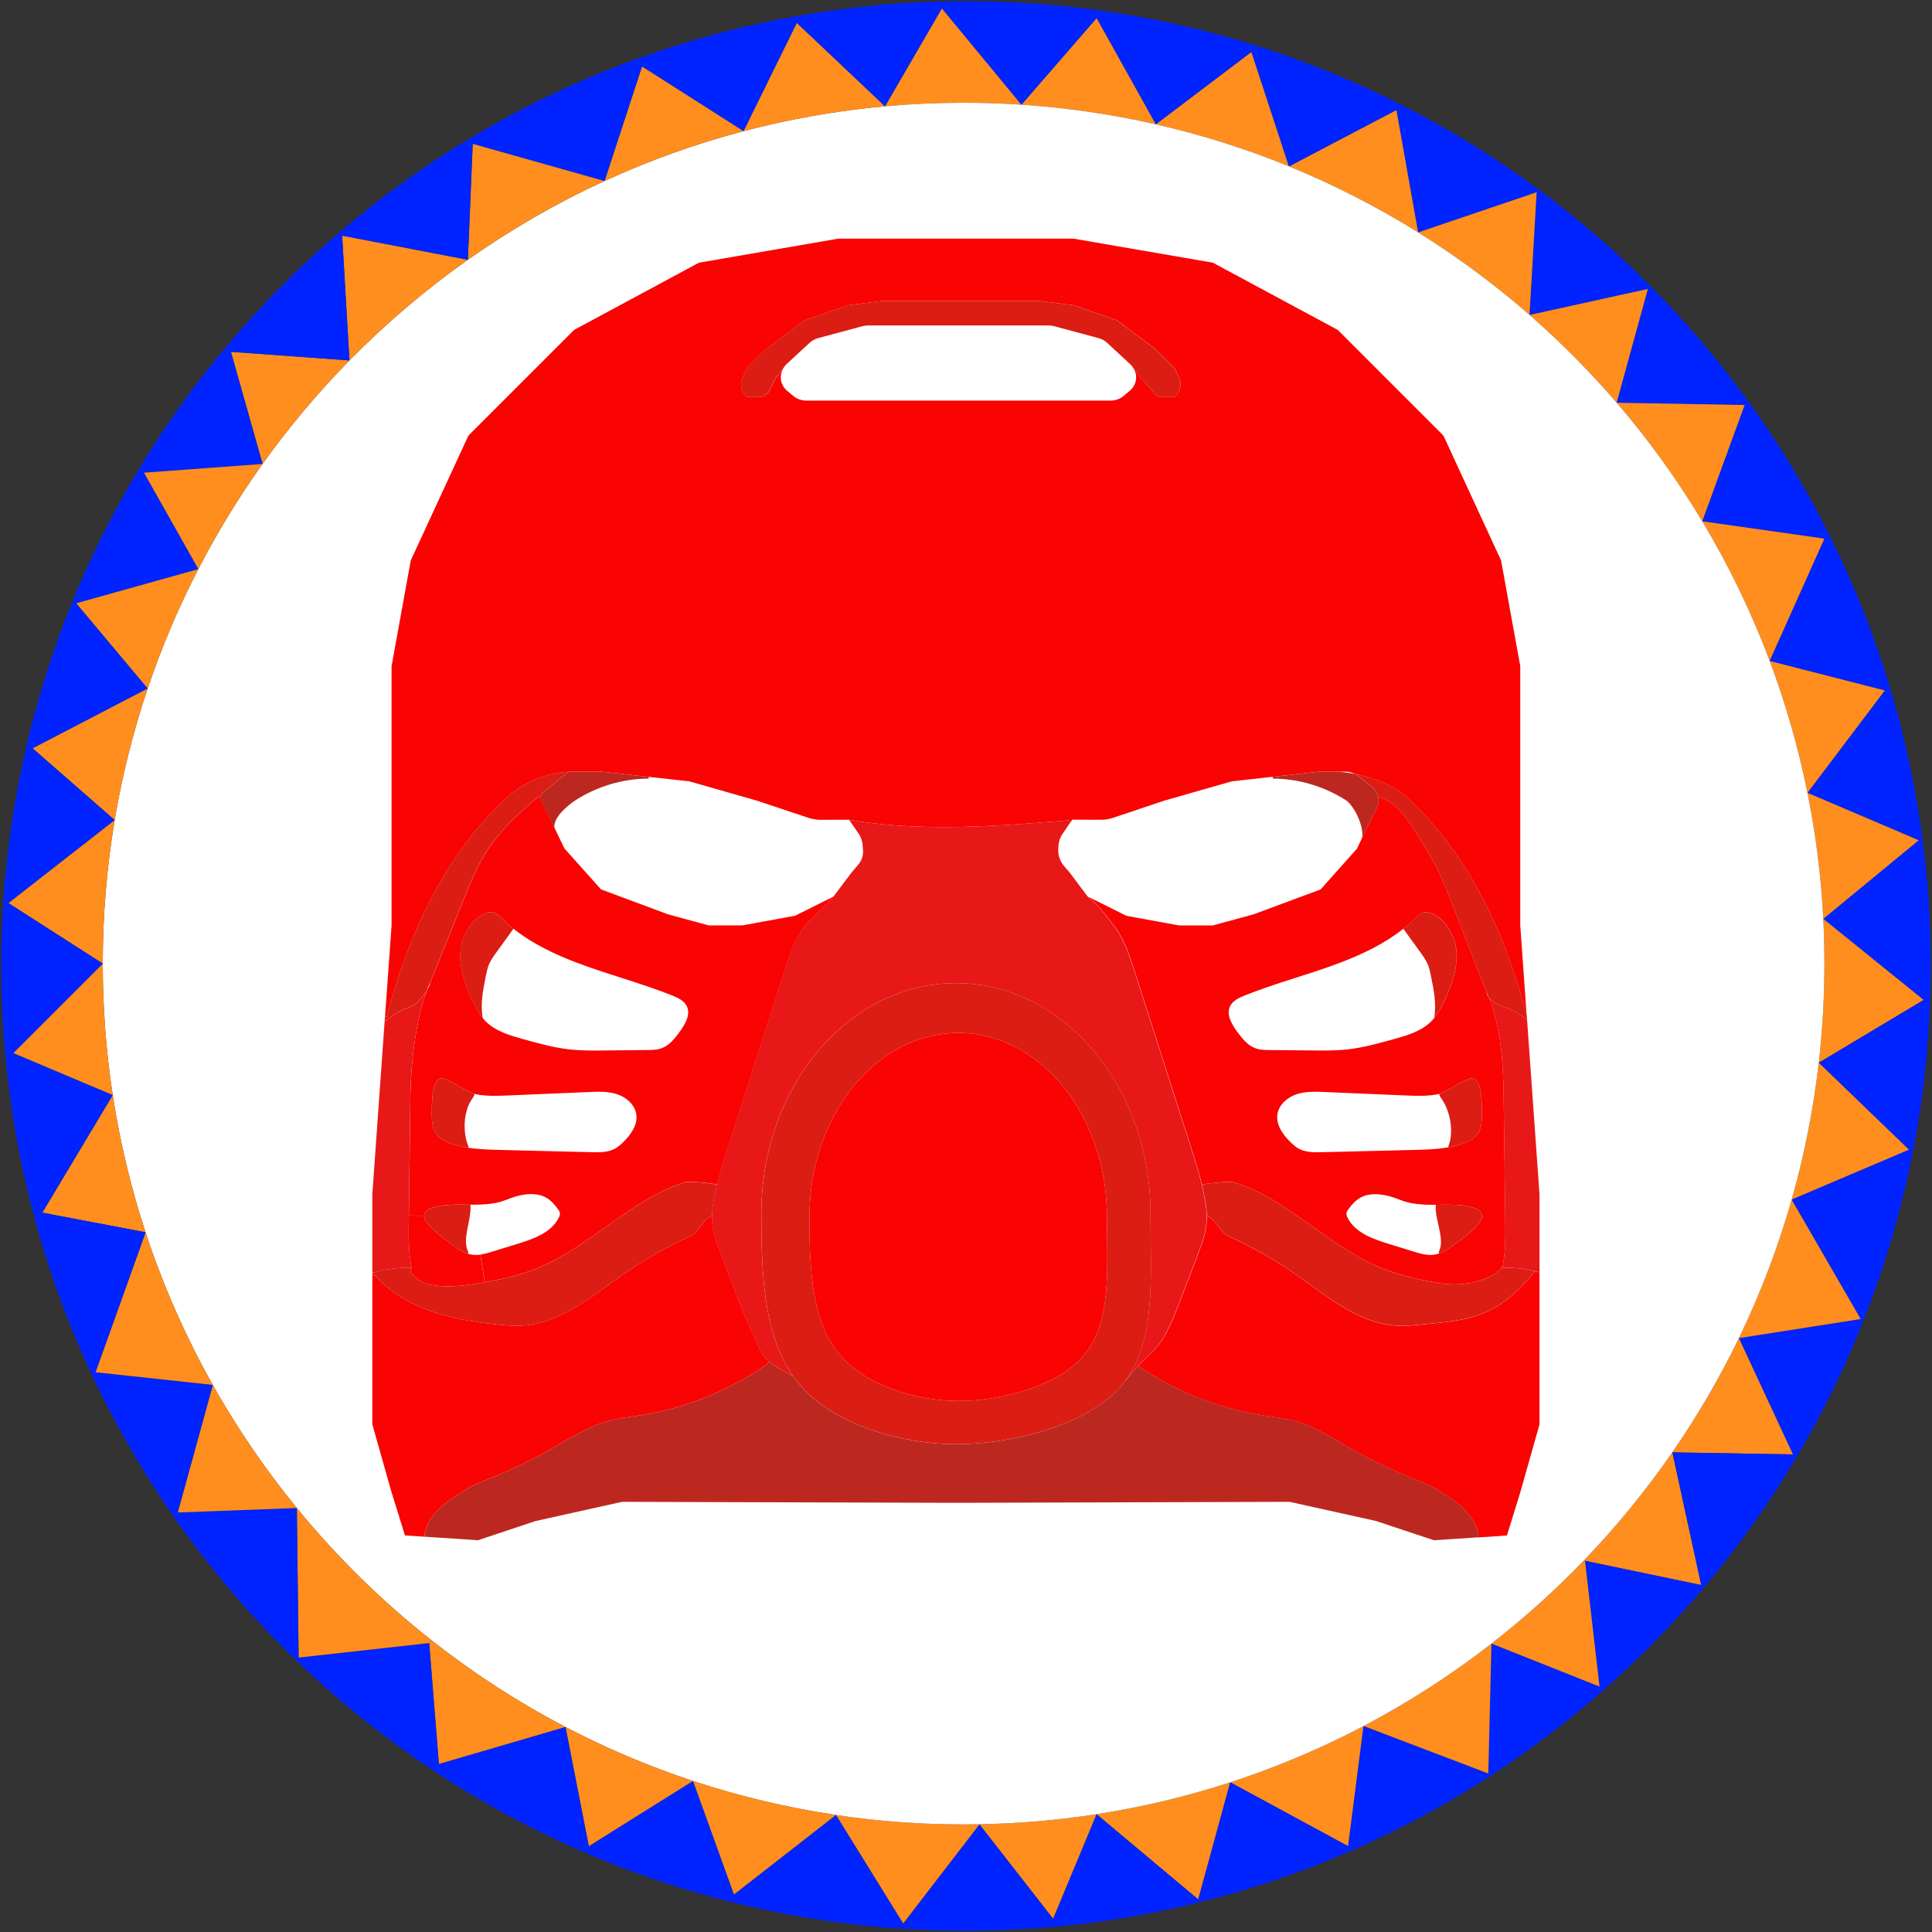 <?xml version="1.0" encoding="utf-8"?>
<!-- Generator: Adobe Illustrator 26.3.1, SVG Export Plug-In . SVG Version: 6.00 Build 0)  -->
<svg version="1.1" id="Layer_1" xmlns="http://www.w3.org/2000/svg" xmlns:xlink="http://www.w3.org/1999/xlink" x="0px" y="0px"
	 viewBox="0 0 399.5 399.5" style="enable-background:new 0 0 399.5 399.5;" xml:space="preserve">
<rect x="0" y="0" width="399.5" height="399.5" fill="#333333" stroke="none"/>
<style type="text/css">
	.st0{fill:#0023FF;}
	.st1{fill:#FF8E1E;}
	.st2{fill:#FFFFFF;}
	.st3{fill:#F90303;}
	.st4{fill:#E81818;}
	.st5{fill:#DB1D14;}
	.st6{fill:#BC2820;}
</style>
<g id="XMLID_00000061463596990242080480000002923997629906406046_">
	<g>
		<path class="st0" d="M399.25,199.75c0,2.36-0.04,4.7-0.13,7.04l-1.37-0.04L377.02,190l19.73-16.25l0.8-0.11
			C398.67,182.18,399.25,190.9,399.25,199.75z"/>
		<path class="st0" d="M397.75,206.75l1.37,0.04c-0.36,10.61-1.56,21-3.52,31.13l-0.85-0.17l-18.67-18c0-0.01,0.01-0.02,0.01-0.02
			L397.75,206.75z"/>
		<path class="st1" d="M397.75,206.75l-21.66,12.98c0.76-6.72,1.16-13.55,1.16-20.48c0-3.1-0.08-6.19-0.23-9.25L397.75,206.75z"/>
		<path class="st0" d="M397.55,173.64l-0.8,0.11l-23-9.81l16-21.19l1.14-0.35C393.91,152.5,396.16,162.94,397.55,173.64z"/>
		<path class="st1" d="M396.75,173.75L377.02,190c-0.46-8.88-1.56-17.58-3.28-26.06h0.01L396.75,173.75z"/>
		<path class="st1" d="M394.75,237.75l-24.27,10.32c2.6-9.16,4.49-18.62,5.6-28.32L394.75,237.75z"/>
		<path class="st1" d="M389.75,142.75l-16,21.19h-0.01c-1.88-9.39-4.51-18.5-7.81-27.29L389.75,142.75z"/>
		<path class="st0" d="M395.6,237.92c-2.35,12.12-5.79,23.85-10.23,35.08l-0.62-0.25l-14.27-24.68l24.27-10.32L395.6,237.92z"/>
		<path class="st0" d="M378.51,111.08c4.97,10,9.12,20.47,12.38,31.32l-1.14,0.35l-23.82-6.1l11.32-25.27L378.51,111.08z"/>
		<path class="st0" d="M378.51,111.08l-1.26,0.3l-25.26-3.59l8.76-24.04l0.87-0.63C367.98,91.93,373.64,101.28,378.51,111.08z"/>
		<path class="st1" d="M377.25,111.38l-11.32,25.27c-3.79-10.09-8.47-19.74-13.94-28.86L377.25,111.38z"/>
		<path class="st2" d="M376.09,219.73c0,0-0.01,0.01-0.01,0.02l-0.01-0.01L376.09,219.73z"/>
		<path class="st0" d="M370.75,300.75l-11.18-24.05l25.18-3.95l0.62,0.25c-3.87,9.81-8.5,19.24-13.82,28.23L370.75,300.75z"/>
		<path class="st1" d="M370.48,248.07l14.27,24.68l-25.18,3.95C363.98,267.57,367.65,258,370.48,248.07z"/>
		<path class="st0" d="M361.62,83.12l-0.87,0.63l-26.45-0.47h-0.01v-0.01l6.46-23.52l0.57-0.56
			C348.7,66.61,355.49,74.61,361.62,83.12z"/>
		<path class="st1" d="M360.75,83.75l-8.76,24.04c-5.21-8.68-11.13-16.88-17.69-24.51L360.75,83.75z"/>
		<path class="st1" d="M359.57,276.7l11.18,24.05l-24.96-0.43C350.96,292.84,355.57,284.95,359.57,276.7z"/>
		<path class="st0" d="M371.55,301.23c-5.65,9.55-12.08,18.59-19.19,27.03l-0.61-0.51l-5.96-27.43l24.96,0.43L371.55,301.23z"/>
		<path class="st1" d="M345.79,300.32l5.96,27.43l-24-5l-0.16-0.16C334.24,315.68,340.33,308.23,345.79,300.32z"/>
		<path class="st0" d="M318.17,39.19c8.22,6.07,15.97,12.76,23.15,20l-0.57,0.56l-24.47,5.38c0,0,0-0.01-0.01-0.02l1.48-25.36
			L318.17,39.19z"/>
		<path class="st1" d="M340.75,59.75l-6.46,23.52c-5.57-6.47-11.59-12.53-18.01-18.14L340.75,59.75z"/>
		<path class="st0" d="M352.36,328.26c-6.43,7.61-13.41,14.74-20.88,21.32l-0.73-0.83l-3-26l24,5L352.36,328.26z"/>
		<path class="st0" d="M330.75,348.75l0.73,0.83c-7.34,6.45-15.15,12.38-23.38,17.71l-0.35-0.54l0.65-26.88
			c0.01,0,0.01-0.01,0.01-0.01L330.75,348.75z"/>
		<path class="st1" d="M308.41,339.86c6.8-5.29,13.22-11.06,19.18-17.27l0.16,0.16l3,26L308.41,339.86z"/>
		<path class="st0" d="M318.17,39.19l-0.42,0.56l-24.5,8.31h-0.01v-0.01l-4.49-25.3l0.64-1.27
			C299.51,26.57,309.13,32.5,318.17,39.19z"/>
		<path class="st1" d="M317.75,39.75l-1.48,25.36c-7.18-6.27-14.88-11.98-23.02-17.05L317.75,39.75z"/>
		<path class="st2" d="M316.27,65.11c0.01,0.01,0.01,0.02,0.01,0.02h-0.01V65.11z"/>
		<path class="st2" d="M308.41,339.86c0,0,0,0.01-0.01,0.01v-0.01H308.41z"/>
		<path class="st1" d="M308.4,339.87l-0.65,26.88l-25.81-9.83C291.28,352.01,300.13,346.3,308.4,339.87z"/>
		<path class="st0" d="M307.75,366.75l0.35,0.54c-9.14,5.93-18.8,11.12-28.9,15.51l-0.45-1.05l3.18-24.82
			c0.01,0,0.01-0.01,0.01-0.01L307.75,366.75z"/>
		<path class="st1" d="M288.75,22.75l4.49,25.3c-8.45-5.26-17.38-9.84-26.7-13.65L288.75,22.75z"/>
		<path class="st0" d="M289.39,21.48l-0.64,1.27L266.54,34.4h-0.01c-0.01,0-0.02-0.01-0.03-0.02l-7.75-23.63l0.32-1.53
			C269.58,12.49,279.71,16.6,289.39,21.48z"/>
		<path class="st2" d="M281.94,356.92c0,0,0,0.01-0.01,0.01L281.94,356.92L281.94,356.92z"/>
		<path class="st1" d="M281.93,356.93l-3.18,24.82l-24.36-13.2C263.95,365.44,273.16,361.54,281.93,356.93z"/>
		<path class="st2" d="M266.5,34.38c0.01,0.01,0.02,0.02,0.03,0.02l-0.02,0.01L266.5,34.38z"/>
		<path class="st1" d="M258.75,10.75l7.75,23.63c-8.84-3.6-18.03-6.52-27.51-8.67L258.75,10.75z"/>
		<path class="st0" d="M259.07,9.22l-0.32,1.53l-19.76,14.96L226.75,3.75l0.23-1.65C237.99,3.6,248.71,6,259.07,9.22z"/>
		<path class="st2" d="M254.39,368.55c-0.01,0-0.02,0-0.03,0.01l0.01-0.02L254.39,368.55z"/>
		<path class="st0" d="M247.75,392.75l6.61-24.19c0.01-0.01,0.02-0.01,0.03-0.01l24.36,13.2l0.45,1.05
			c-10.02,4.36-20.48,7.92-31.29,10.59L247.75,392.75z"/>
		<path class="st1" d="M247.75,392.75l-21.01-17.61c9.47-1.47,18.7-3.68,27.62-6.58L247.75,392.75z"/>
		<path class="st1" d="M226.75,3.75l12.24,21.96c-9.01-2.06-18.29-3.44-27.78-4.06L226.75,3.75z"/>
		<path class="st0" d="M217.75,396.75l8.99-21.61l21.01,17.61l0.16,0.64c-9.74,2.42-19.76,4.12-30,5.04L217.75,396.75z"/>
		<path class="st0" d="M226.98,2.1l-0.23,1.65l-15.54,17.9c0-0.01-0.01-0.01-0.02,0l-16.44-19.9l-0.03-1.43
			c1.67-0.05,3.35-0.07,5.03-0.07C208.99,0.25,218.08,0.88,226.98,2.1z"/>
		<path class="st1" d="M226.74,375.14l-8.99,21.61l-15.22-19.5v-0.03C210.75,377.07,218.83,376.37,226.74,375.14z"/>
		<path class="st0" d="M217.75,396.75l0.16,1.68c-5.98,0.54-12.04,0.82-18.16,0.82c-4.4,0-8.76-0.14-13.08-0.42l0.08-1.08
			l15.78-20.5L217.75,396.75z"/>
		<path class="st2" d="M211.21,21.65l-0.01,0.01l-0.01-0.01C211.2,21.64,211.21,21.64,211.21,21.65z"/>
		<path class="st1" d="M194.75,1.75l16.44,19.9c-3.94-0.27-7.93-0.4-11.94-0.4c-5.48,0-10.9,0.25-16.25,0.73L194.75,1.75z"/>
		<path class="st1" d="M199.25,377.25c1.1,0,2.19-0.01,3.28-0.03v0.03l-15.78,20.5l-13.9-22.45
			C181.46,376.59,190.28,377.25,199.25,377.25z"/>
		<path class="st0" d="M194.72,0.32l0.03,1.43L183,21.98c-0.01,0-0.02,0-0.03,0L164.75,4.75l-0.24-1.39
			C174.35,1.6,184.44,0.57,194.72,0.32z"/>
		<path class="st0" d="M172.85,375.3l13.9,22.45l-0.08,1.08c-12.1-0.79-23.91-2.65-35.32-5.49l0.4-1.59L172.85,375.3z"/>
		<path class="st2" d="M61.37,311.83c-6.49-7.94-12.31-16.45-17.37-25.44l0.01-0.02h-0.02c-5.6-9.95-10.26-20.5-13.89-31.53
			l0.01-0.03h-0.02c-3-9.15-5.28-18.63-6.78-28.37l0.01-0.01h-0.01c-1.36-8.86-2.06-17.94-2.06-27.18c0-10.1,0.84-20.01,2.46-29.65
			l0.02-0.02l-0.02-0.01c1.57-9.33,3.86-18.41,6.82-27.19c2.88-8.54,6.38-16.79,10.47-24.69c3.91-7.59,8.36-14.85,13.28-21.75h0.01
			v-0.01c5.43-7.6,11.44-14.76,17.97-21.4c7.49-7.64,15.68-14.6,24.45-20.79l0.04,0.01v-0.04c8.85-6.25,18.29-11.71,28.23-16.28
			l0.02,0.01l0.01-0.02c9.18-4.22,18.78-7.68,28.73-10.3c9.46-2.49,19.22-4.23,29.23-5.14l0.02,0.02l0.01-0.02
			c5.35-0.48,10.77-0.73,16.25-0.73c4.01,0,8,0.13,11.94,0.4l0.01,0.01l0.01-0.01c9.49,0.62,18.77,2,27.78,4.06
			c9.48,2.15,18.67,5.07,27.51,8.67l0.01,0.03l0.02-0.01h0.01c9.32,3.81,18.25,8.39,26.7,13.65v0.01h0.01
			c8.14,5.07,15.84,10.78,23.02,17.05v0.02h0.01c6.42,5.61,12.44,11.67,18.01,18.14v0.01h0.01c6.56,7.63,12.48,15.83,17.69,24.51
			c5.47,9.12,10.15,18.77,13.94,28.86c3.3,8.79,5.93,17.9,7.81,27.29c1.72,8.48,2.82,17.18,3.28,26.06
			c0.15,3.06,0.23,6.15,0.23,9.25c0,6.93-0.4,13.76-1.16,20.48l-0.02,0.01l0.01,0.01c-1.11,9.7-3,19.16-5.6,28.32
			c-2.83,9.93-6.5,19.5-10.91,28.63c-4,8.25-8.61,16.14-13.78,23.62c-5.46,7.91-11.55,15.36-18.2,22.27
			c-5.96,6.21-12.38,11.98-19.18,17.27h-0.01v0.01c-8.27,6.43-17.12,12.14-26.46,17.05h-0.01v0.01
			c-8.77,4.61-17.98,8.51-27.54,11.62l-0.02-0.01l-0.01,0.02c-8.92,2.9-18.15,5.11-27.62,6.58c-7.91,1.23-15.99,1.93-24.21,2.08
			c-1.09,0.02-2.18,0.03-3.28,0.03c-8.97,0-17.79-0.66-26.4-1.95c-10.16-1.51-20.05-3.88-29.57-7.03
			c-9.14-3.02-17.94-6.76-26.35-11.16v-0.01h-0.01c-9.81-5.12-19.08-11.13-27.71-17.93c-10.25-8.07-19.58-17.24-27.83-27.33
			L61.37,311.83L61.37,311.83z"/>
		<path class="st2" d="M183,21.98L182.99,22l-0.02-0.02C182.98,21.98,182.99,21.98,183,21.98z"/>
		<path class="st1" d="M164.75,4.75l18.22,17.23c-10.01,0.91-19.77,2.65-29.23,5.14L164.75,4.75z"/>
		<path class="st1" d="M172.85,375.3l-21.1,16.45l-8.47-23.48C152.8,371.42,162.69,373.79,172.85,375.3z"/>
		<path class="st0" d="M164.51,3.36l0.24,1.39l-11.01,22.37l-20.99-13.37l-0.63-1.74C142.54,8.25,153.36,5.34,164.51,3.36z"/>
		<path class="st1" d="M132.75,13.75l20.99,13.37c-9.95,2.62-19.55,6.08-28.73,10.3L132.75,13.75z"/>
		<path class="st0" d="M143.28,368.27l8.47,23.48l-0.4,1.59c-10.42-2.6-20.52-6.01-30.21-10.18l0.61-1.41L143.28,368.27z"/>
		<path class="st1" d="M143.28,368.27l-21.53,13.48l-4.82-24.64C125.34,361.51,134.14,365.25,143.28,368.27z"/>
		<path class="st0" d="M132.12,12.01l0.63,1.74l-7.74,23.67c-0.01,0.01-0.02,0.01-0.03,0.01l-27.23-7.68l-0.66-1.1
			C108.12,22.03,119.84,16.43,132.12,12.01z"/>
		<path class="st2" d="M125.01,37.42L125,37.44l-0.02-0.01C124.99,37.43,125,37.43,125.01,37.42z"/>
		<path class="st1" d="M97.75,29.75l27.23,7.68C115.04,42,105.6,47.46,96.75,53.71L97.75,29.75z"/>
		<path class="st0" d="M116.93,357.11l4.82,24.64l-0.61,1.41c-11.59-4.97-22.6-11-32.93-17.98l2.54-0.43l26.17-7.65
			C116.92,357.1,116.92,357.11,116.93,357.11z"/>
		<path class="st2" d="M116.93,357.1v0.01c-0.01,0-0.01-0.01-0.01-0.01H116.93z"/>
		<path class="st1" d="M116.92,357.1l-26.17,7.65l-2-25l0.46-0.58C97.84,345.97,107.11,351.98,116.92,357.1z"/>
		<path class="st0" d="M97.09,28.65l0.66,1.1l-1,23.96c-0.01,0-0.03,0.01-0.04,0.03l-25.96-4.99l-0.59-0.68
			C78.56,40.88,87.57,34.38,97.09,28.65z"/>
		<path class="st2" d="M96.75,53.71v0.04l-0.04-0.01C96.72,53.72,96.74,53.71,96.75,53.71z"/>
		<path class="st1" d="M70.75,48.75l25.96,4.99c-8.77,6.19-16.96,13.15-24.45,20.79L70.75,48.75z"/>
		<path class="st0" d="M88.75,339.75l2,25l-2.54,0.43c-9.63-6.5-18.66-13.83-26.99-21.88l0.53-0.55L88.75,339.75z"/>
		<path class="st1" d="M89.21,339.17l-0.46,0.58l-27,3l-0.37-30.91C69.63,321.93,78.96,331.1,89.21,339.17z"/>
		<path class="st1" d="M47.75,72.75l24.51,1.78c-6.53,6.64-12.54,13.8-17.97,21.4L47.75,72.75z"/>
		<path class="st0" d="M61.38,311.84l0.37,30.91l-0.53,0.55c-9.42-9.08-17.95-19.09-25.43-29.87l0.96-0.68l24.62-0.92h0.01V311.84z"
			/>
		<path class="st0" d="M47.75,72.75l6.54,23.18v0.01h-0.01l-24.53,1.81l-1.1-0.66c5.35-8.9,11.38-17.34,18-25.26L47.75,72.75z"/>
		<path class="st1" d="M29.75,97.75l24.53-1.81c-4.92,6.9-9.37,14.16-13.28,21.75L29.75,97.75z"/>
		<path class="st0" d="M47.75,72.75l-1.1-0.92c7.17-8.56,15.03-16.51,23.51-23.76l0.59,0.68l1.51,25.78L47.75,72.75z"/>
		<path class="st1" d="M44,286.39c5.06,8.99,10.88,17.5,17.37,25.44l-24.62,0.92L44,286.39z"/>
		<path class="st2" d="M44.01,286.37L44,286.39c0-0.01,0-0.01-0.01-0.02H44.01z"/>
		<path class="st0" d="M29.75,97.75L41,117.69l-25.25,7.06l-0.8-0.32c3.88-9.5,8.47-18.64,13.7-27.34L29.75,97.75z"/>
		<path class="st1" d="M15.75,124.75L41,117.69c-4.09,7.9-7.59,16.15-10.47,24.69L15.75,124.75z"/>
		<path class="st0" d="M44,286.39l-7.25,26.36l-0.96,0.68c-6.41-9.23-12.06-19.02-16.87-29.28l0.83-0.4l24.24,2.62
			C44,286.38,44,286.38,44,286.39z"/>
		<path class="st1" d="M30.1,254.84c3.63,11.03,8.29,21.58,13.89,31.53l-24.24-2.62L30.1,254.84z"/>
		<path class="st0" d="M15.75,124.75l14.78,17.63L6.75,154.75l-1.39-0.06c2.41-10.42,5.63-20.53,9.59-30.26L15.75,124.75z"/>
		<path class="st1" d="M6.75,154.75l23.78-12.37c-2.96,8.78-5.25,17.86-6.82,27.19L6.75,154.75z"/>
		<path class="st2" d="M30.11,254.81l-0.01,0.03c0-0.01,0-0.02-0.01-0.03H30.11z"/>
		<path class="st1" d="M30.09,254.81l-21.34-4.06l14.56-24.31C24.81,236.18,27.09,245.66,30.09,254.81z"/>
		<path class="st2" d="M23.73,169.58l-0.02,0.02c0-0.01,0-0.02,0-0.03L23.73,169.58z"/>
		<path class="st0" d="M6.75,154.75l16.96,14.82c0,0.01,0,0.02,0,0.03L1.75,186.75l-1.08-0.08c0.71-10.92,2.29-21.6,4.69-31.98
			L6.75,154.75z"/>
		<path class="st1" d="M1.75,186.75l21.96-17.15c-1.62,9.64-2.46,19.55-2.46,29.65L1.75,186.75z"/>
		<path class="st2" d="M23.32,226.43l-0.01,0.01c0-0.01,0-0.01,0-0.01H23.32z"/>
		<path class="st0" d="M23.31,226.43C23.31,226.43,23.31,226.43,23.31,226.43L8.75,250.75l-1.79,0.47
			c-2.88-10.77-4.87-21.9-5.89-33.31l1.68-0.16L23.31,226.43z"/>
		<path class="st1" d="M23.31,226.43l-20.56-8.68l18.5-18.5C21.25,208.49,21.95,217.57,23.31,226.43z"/>
		<path class="st0" d="M21.25,199.25l-18.5,18.5l-1.68,0.16c-0.54-5.98-0.82-12.04-0.82-18.16c0-4.4,0.14-8.76,0.42-13.08l1.08,0.08
			L21.25,199.25z"/>
		<path class="st0" d="M30.1,254.84l-10.35,28.91l-0.83,0.4c-4.9-10.51-8.93-21.52-11.96-32.93l1.79-0.47l21.34,4.06
			C30.1,254.82,30.1,254.83,30.1,254.84z"/>
	</g>
	<g>
	</g>
</g>
<g id="Kanohi_Hau_Red">
	<g>
		<g id="XMLID_00000090974155968202241230000006312637879846789515_">
			<g>
				<path class="st3" d="M318.34,263.12v31.41l-3.97,14.04l-2.76,8.94l-5.9,0.4l-0.06-0.93c-1.09-4.43-4.97-6.79-8.5-8.96
					c-1.79-1.09-3.77-1.83-5.7-2.6c-4.01-1.63-7.91-3.52-11.68-5.64c-4.01-2.28-7.95-4.89-12.44-6.04c-1.99-0.52-4.05-0.73-6.1-1.05
					c-9.26-1.43-18.18-4.97-25.88-10.25c2.36-2.46,4.29-3.77,5.86-6.87c1.33-2.62,2.38-5.36,3.42-8.1c1.03-2.68,2.05-5.38,3.08-8.06
					c0.81-2.15,1.63-4.31,1.81-6.58c0.04-0.5,0.04-1.01,0.02-1.51c2.72,1.75,2.6,3.4,4.63,4.37c4.35,2.05,8.62,4.33,12.59,7.03
					c6.91,4.67,13.57,10.83,21.87,11.4c1.79,0.12,3.56-0.04,5.34-0.22c9.3-0.93,15.43-1.07,23.38-11v-0.02
					C317.69,262.94,318.01,263.02,318.34,263.12z"/>
				<path class="st4" d="M310.7,261.96c0.64-3.26,0.6-6.59,0.56-9.91c-0.12-8.52-0.22-17.04-0.34-25.59
					c-0.08-6.44-0.58-14.28-3.1-20.3c0.66,0.89,2.03,1.73,2.84,1.95c1.91,0.56,3.66,1.55,5.12,2.88l2.56,35.99v16.13
					c-0.34-0.1-0.66-0.18-0.99-0.26c-2.19-0.56-4.43-0.77-6.69-0.66C310.68,262.12,310.7,262.04,310.7,261.96z"/>
				<path class="st5" d="M317.35,262.86v0.02c-7.95,9.93-14.08,10.07-23.38,11c-1.79,0.18-3.56,0.34-5.34,0.22
					c-8.3-0.58-14.96-6.73-21.87-11.4c-3.97-2.7-8.24-4.99-12.59-7.03c-2.03-0.97-1.91-2.62-4.63-4.37
					c-0.02-1.07-0.16-2.17-0.36-3.24c-0.18-1.05-0.4-2.09-0.64-3.12c1.33-0.26,5.78-0.73,6.58-0.48
					c11.28,3.52,19.59,13.33,30.55,17.78c3.87,1.57,7.99,2.44,12.1,3.12c4.41,0.73,10.37-0.26,12.93-3.4c0,0.08-0.02,0.16-0.04,0.24
					C312.92,262.08,315.17,262.3,317.35,262.86z"/>
				<path class="st5" d="M315.68,209.82l0.1,1.17c-1.47-1.33-3.22-2.32-5.12-2.88c-0.81-0.22-2.19-1.05-2.84-1.95
					c0-0.02,0-0.02-0.02-0.02c-0.12-0.3-0.24-0.6-0.38-0.87c-2.52-6.3-4.91-12.81-7.45-19.11c-1.43-3.56-2.88-7.15-4.97-10.37
					c-2.7-4.15-5.24-9.75-10.01-10.98c-0.14-0.75-0.54-1.45-1.15-1.95l-2.9-2.34c-0.26-0.2-0.54-0.38-0.81-0.5
					c4.07,0.75,8.36,2.54,10.97,4.95C303.9,176.93,311.33,193.23,315.68,209.82z"/>
				<path class="st3" d="M175.44,169.5l-5.76,0.02c-0.85,0-1.73-0.14-2.54-0.42l-10.69-3.56l-13.9-3.97l-8.38-0.93l-9.5-1.05h-5.96
					c-0.1,0-0.18,0-0.28,0h-0.91l-0.02,0.02c-4.65,0.24-9.5,2.28-12.79,5.36c-12.93,12.06-20.36,28.54-24.73,45.27l-0.36-0.02
					l1.35-18.85v-53.63l3.97-21.85l11.92-25.82l21.85-21.85l25.82-13.9l28.8-4.97h23.6h1.49H222l28.8,4.97l25.82,13.9l21.85,21.85
					l11.92,25.82l3.97,21.85v53.63l1.31,18.45c-4.35-16.59-11.78-32.9-24.59-44.85c-2.6-2.4-6.89-4.19-10.97-4.95
					c-0.56-0.3-1.17-0.44-1.79-0.44h-2.42c-0.1,0-0.18,0-0.28,0h-3l-9.48,1.05l-8.4,0.93l-13.9,3.97l-10.77,3.6
					c-0.75,0.26-1.55,0.38-2.34,0.38l-6-0.02l-0.3,0.44l-0.44-0.3c-15.1,1.25-30.73,2.44-45.41-0.12l-0.02-0.02H175.44z
					 M243.08,81.91c1.07-1.07,1.33-2.7,0.66-4.03l-0.85-1.73l-3.97-3.97l-7.95-5.96l-8.94-3.1l-6.95-0.87h-15.91h-16.88l-6.95,0.87
					l-8.94,3.1l-7.95,5.96l-3.97,3.97l-0.85,1.73c-0.68,1.33-0.42,2.96,0.66,4.03l0.2,0.2h2.4c0.97,0,1.85-0.54,2.28-1.41l1.27-2.56
					l1.57-2.01c-0.95,1.51-0.68,3.48,0.77,4.69l1.23,1.03c0.75,0.66,1.75,0.99,2.76,0.99h31.41h31.43c1.01,0,2.01-0.34,2.76-0.99
					l1.23-1.03c1.43-1.21,1.73-3.14,0.79-4.65l1.53,1.97l2.28,2.56c0.44,0.87,1.33,1.41,2.3,1.41h2.38L243.08,81.91z"/>
				<path class="st3" d="M290.2,192.04c-3.97,3.14-8.6,5.34-13.31,7.11c-6.46,2.44-13.19,4.15-19.59,6.73
					c-1.15,0.48-2.36,1.03-2.92,2.15c-0.89,1.75,0.34,3.81,1.51,5.4c0.97,1.29,1.99,2.62,3.48,3.24c1.05,0.44,2.2,0.46,3.34,0.46
					c2.76,0.04,5.52,0.06,8.28,0.08c2.62,0.04,5.26,0.06,7.87-0.24c3.2-0.38,6.3-1.25,9.4-2.11c2.7-0.75,5.52-1.59,7.55-3.52
					c0.3-0.28,0.58-0.6,0.81-0.91c0.91-1.13,1.61-2.48,2.22-3.81c1.73-3.77,3.12-8.06,1.93-12.04c-0.64-2.09-2.2-4.47-4.21-5.48
					c-2.7-1.35-3.28,0.36-5.38,2.17C290.85,191.55,290.53,191.8,290.2,192.04z M297.59,226.19c-0.14,0.04-0.26,0.08-0.38,0.1
					c-2.24,0.42-4.53,0.32-6.79,0.22c-5.48-0.22-10.98-0.46-16.47-0.7c-1.97-0.08-3.99-0.16-5.86,0.46
					c-1.87,0.64-3.6,2.11-3.93,4.05c-0.38,2.22,1.11,4.35,2.76,5.92c0.52,0.5,1.07,0.99,1.73,1.33c1.43,0.73,3.12,0.72,4.73,0.68
					c6.26-0.16,12.53-0.3,18.81-0.46c2.44-0.06,4.91-0.12,7.31-0.56c0.87-0.14,1.73-0.34,2.56-0.6c1.35-0.44,2.74-1.07,3.54-2.26
					c0.7-1.07,0.81-2.4,0.83-3.67c0-1.71,0.14-7.49-1.89-7.73C303.23,222.83,299.59,225.55,297.59,226.19z M281.63,173.31l3.1-6.36
					c0.34-0.7,0.42-1.43,0.26-2.15c4.77,1.23,7.31,6.83,10.01,10.98c2.09,3.22,3.54,6.81,4.97,10.37c2.54,6.3,4.93,12.81,7.45,19.11
					c0.02,0.28,0.16,0.58,0.38,0.87c0.02,0,0.02,0,0.02,0.02c2.52,6.02,3.02,13.87,3.1,20.3c0.12,8.54,0.22,17.06,0.34,25.59
					c0.04,3.32,0.08,6.65-0.56,9.91c-2.56,3.14-8.52,4.13-12.93,3.4c-4.11-0.68-8.22-1.55-12.1-3.12
					c-10.97-4.45-19.27-14.26-30.55-17.78c-0.79-0.26-5.24,0.22-6.58,0.48c-0.7-2.84-1.59-5.62-2.48-8.4
					c-3.79-11.88-7.61-23.76-11.4-35.62c-1.09-3.38-2.2-6.85-4.41-9.63c-0.79-0.99-3.48-4.75-5.14-5.68l0.06-0.1l7.75,3.87
					l10.89,1.99h6.99l8.44-2.3l13.83-5.14l7.53-8.44L281.63,173.31z M301.12,257.08c3.4-2.56,9.08-6.69,1.85-7.75
					c-1.99-0.3-4.03-0.22-6.06-0.2c-2.52,0-5.05-0.06-7.43-1.03c-1.91-0.77-4.03-1.35-6.06-1.11c-2.11,0.24-3.3,1.31-4.57,3.02
					c-0.18,0.24-0.36,0.5-0.42,0.79c-0.06,0.38,0.08,0.75,0.26,1.07c1.57,3.04,5.14,4.31,8.4,5.32c1.69,0.52,3.4,1.05,5.09,1.57
					c1.39,0.44,2.84,0.87,4.29,0.7c0.38-0.06,0.75-0.14,1.11-0.26C298.88,258.75,300.03,257.89,301.12,257.08z"/>
				<path class="st5" d="M304.54,222.97c2.03,0.24,1.89,6.02,1.89,7.73c-0.02,1.27-0.14,2.6-0.83,3.67
					c-0.79,1.19-2.19,1.83-3.54,2.26c-0.83,0.26-1.69,0.46-2.56,0.6l-0.02-0.18c1.21-2.88,0.42-7.25-1.37-9.81
					c-0.22-0.3-0.48-0.68-0.52-1.05C299.59,225.55,303.23,222.83,304.54,222.97z"/>
				<path class="st6" d="M232.77,285.52c0.91-1.25,1.77-2.24,2.58-3.1c7.71,5.28,16.63,8.82,25.88,10.25
					c2.05,0.32,4.11,0.54,6.1,1.05c4.49,1.15,8.42,3.75,12.44,6.04c3.77,2.13,7.67,4.01,11.68,5.64c1.93,0.77,3.91,1.51,5.7,2.6
					c3.54,2.17,7.41,4.53,8.5,8.96l0.06,0.93l-9.22,0.6l-11.92-3.97l-17.88-3.97l-67.54,0.2h-2.98l-67.54-0.2l-17.88,3.97
					l-11.92,3.97l-11.06-0.73l0.06-0.79c1.07-4.43,4.97-6.79,8.5-8.96c1.79-1.09,3.75-1.83,5.7-2.6c4.01-1.63,7.91-3.52,11.68-5.64
					c4.01-2.28,7.95-4.89,12.44-6.04c1.99-0.52,4.05-0.73,6.1-1.05c9.46-1.47,18.55-5.12,26.4-10.61l0.32-0.56
					c0.99,0.83,2.52,1.75,5.01,3.02c0.54,0.75,1.11,1.49,1.73,2.19c7.21,8.14,21.22,11.92,31.96,11.92c10.89,0,26.8-3.6,34.05-11.92
					c0.34-0.4,0.68-0.81,0.99-1.23L232.77,285.52z"/>
				<path class="st5" d="M302.97,249.33c7.23,1.05,1.55,5.18-1.85,7.75c-1.09,0.81-2.24,1.67-3.54,2.13l-0.1-0.3
					c1.47-2.6-0.89-6.77-0.58-9.73v-0.04C298.94,249.11,300.98,249.03,302.97,249.33z"/>
				<path class="st5" d="M300.76,194.58c1.19,3.97-0.2,8.26-1.93,12.04c-0.62,1.33-1.31,2.68-2.22,3.81l-0.04-0.04
					c0.48-2.88-0.1-5.82-0.7-8.68c-0.16-0.75-0.3-1.51-0.6-2.22c-0.38-0.91-0.95-1.73-1.53-2.52c-1.19-1.65-2.38-3.28-3.56-4.93
					c0.34-0.24,0.66-0.5,0.97-0.77c2.11-1.81,2.68-3.52,5.38-2.17C298.56,190.12,300.13,192.5,300.76,194.58z"/>
				<path class="st6" d="M284.99,164.81c0.16,0.72,0.08,1.45-0.26,2.15l-3.1,6.36c0.54-2.19-1.55-6.69-3.36-7.87
					c-4.49-2.86-9.77-4.43-15.08-4.45l-0.04-0.36l9.48-1.05h3c0.1,0,0.18,0,0.28,0c1.31,0,2.74,0.14,4.21,0.44
					c0.28,0.12,0.56,0.3,0.81,0.5l2.9,2.34C284.46,163.36,284.85,164.05,284.99,164.81z"/>
				<path class="st4" d="M235.35,282.42c-0.81,0.85-1.67,1.85-2.58,3.1l-0.06-0.04c6.42-8.68,5.18-21.71,5.18-34.52
					c0-26.32-18-47.67-40.23-47.67c-22.21,0-40.23,21.35-40.23,47.67c0,12.49,0.48,24.91,6.54,33.57c-2.48-1.27-4.01-2.19-5.01-3.02
					c-2.01-1.69-1.91-3.02-3.4-5.96c-1.33-2.62-2.36-5.36-3.42-8.1c-1.01-2.68-2.05-5.38-3.06-8.06c-0.81-2.15-1.63-4.31-1.83-6.58
					c-0.04-0.5-0.04-1.01-0.02-1.51c0.02-1.07,0.16-2.17,0.36-3.24c0.18-1.05,0.4-2.09,0.66-3.12c0.68-2.84,1.57-5.62,2.46-8.4
					c3.81-11.88,7.61-23.76,11.42-35.62c1.07-3.38,2.2-6.85,4.41-9.63c0.89-1.13,4.83-4.81,5.78-5.88l3.75-4.97l1.41-1.67
					c0.72-0.83,1.07-1.93,0.97-3.02l-0.08-1.07c-0.06-0.77-0.32-1.53-0.75-2.19l-2.05-2.98c14.68,2.56,30.31,1.37,45.41,0.12
					l0.44,0.3l-1.71,2.5c-0.48,0.7-0.75,1.49-0.83,2.34l-0.04,0.64c-0.12,1.31,0.3,2.6,1.15,3.62l1.21,1.41l3.73,4.97l0.2,0.1
					l-0.06,0.1c1.67,0.93,4.35,4.69,5.14,5.68c2.2,2.78,3.32,6.26,4.41,9.63c3.79,11.86,7.61,23.74,11.4,35.62
					c0.89,2.78,1.79,5.56,2.48,8.4c0.24,1.03,0.46,2.07,0.64,3.12c0.2,1.07,0.34,2.17,0.36,3.24c0.02,0.5,0.02,1.01-0.02,1.51
					c-0.18,2.26-0.99,4.43-1.81,6.58c-1.03,2.68-2.05,5.38-3.08,8.06c-1.03,2.74-2.09,5.48-3.42,8.1
					C239.64,278.65,237.71,279.96,235.35,282.42z"/>
				<path class="st5" d="M243.73,77.88c0.68,1.33,0.42,2.96-0.66,4.03l-0.2,0.2h-2.38c-0.97,0-1.87-0.54-2.3-1.41l-2.28-2.56
					l-1.53-1.97c-0.16-0.3-0.38-0.6-0.66-0.85l-4.79-4.43c-0.5-0.46-1.09-0.79-1.77-0.97l-9.14-2.46c-0.38-0.1-0.75-0.16-1.15-0.16
					h-18.71h-18.69c-0.4,0-0.77,0.06-1.15,0.16l-9.16,2.46c-0.66,0.18-1.25,0.52-1.75,0.97l-4.79,4.43
					c-0.26,0.26-0.48,0.52-0.64,0.81l-1.57,2.01l-1.27,2.56c-0.44,0.87-1.31,1.41-2.28,1.41h-2.4l-0.2-0.2
					c-1.07-1.07-1.33-2.7-0.66-4.03l0.85-1.73l3.97-3.97l7.95-5.96l8.94-3.1l6.95-0.87h16.88h15.91l6.95,0.87l8.94,3.1l7.95,5.96
					l3.97,3.97L243.73,77.88z"/>
				<path class="st5" d="M163.98,284.53c-6.06-8.66-6.54-21.08-6.54-33.57c0-26.32,18.02-47.67,40.23-47.67
					c22.23,0,40.23,21.35,40.23,47.67c0,12.81,1.23,25.84-5.18,34.52c-0.32,0.42-0.66,0.83-0.99,1.23
					c-7.25,8.32-23.16,11.92-34.05,11.92c-10.75,0-24.75-3.77-31.96-11.92C165.09,286.02,164.51,285.29,163.98,284.53z
					 M224.17,280.18c5.76-6.91,4.73-17.82,4.73-28.53c0-21.02-13.77-38.06-30.75-38.06s-30.77,17.04-30.77,38.06
					c0,10.85,0.44,21.59,6.32,28.53c5.52,6.52,16.23,9.51,24.45,9.51C206.45,289.69,218.63,286.83,224.17,280.18z"/>
				<path class="st3" d="M228.9,251.65c0,10.71,1.03,21.61-4.73,28.53c-5.54,6.65-17.72,9.51-26.02,9.51c-8.22,0-18.93-3-24.45-9.51
					c-5.88-6.93-6.32-17.68-6.32-28.53c0-21.02,13.79-38.06,30.77-38.06S228.9,230.64,228.9,251.65z"/>
				<path class="st3" d="M98.13,226.19c-2.01-0.64-5.64-3.36-6.95-3.22c-2.03,0.24-1.89,6.02-1.89,7.73
					c0.02,1.27,0.14,2.6,0.83,3.67c0.79,1.19,2.19,1.83,3.54,2.26c1.03,0.32,2.09,0.54,3.16,0.7c2.2,0.34,4.47,0.4,6.71,0.46
					c6.28,0.16,12.55,0.3,18.81,0.46c1.61,0.04,3.3,0.06,4.73-0.68c0.66-0.34,1.21-0.83,1.73-1.33c1.65-1.57,3.14-3.69,2.76-5.92
					c-0.34-1.95-2.07-3.42-3.93-4.05c-1.87-0.62-3.89-0.54-5.86-0.46c-5.48,0.24-10.98,0.48-16.47,0.7c-2.26,0.1-4.55,0.2-6.79-0.22
					C98.39,226.27,98.27,226.23,98.13,226.19z M106.17,192.04c-0.34-0.24-0.66-0.5-0.97-0.77c-2.11-1.81-2.68-3.52-5.38-2.17
					c-2.01,1.01-3.58,3.4-4.19,5.48c-1.21,3.97,0.18,8.26,1.93,12.04c0.62,1.33,1.29,2.68,2.2,3.81c0.24,0.32,0.52,0.64,0.81,0.91
					c2.03,1.93,4.85,2.76,7.55,3.52c3.1,0.85,6.2,1.73,9.4,2.11c2.6,0.3,5.24,0.28,7.89,0.24c2.76-0.02,5.5-0.04,8.26-0.08
					c1.13,0,2.3-0.02,3.34-0.46c1.49-0.62,2.52-1.95,3.48-3.24c1.17-1.59,2.4-3.66,1.51-5.4c-0.56-1.11-1.77-1.67-2.92-2.15
					c-6.4-2.58-13.13-4.29-19.59-6.73C114.79,197.39,110.15,195.18,106.17,192.04z M114.68,171.24l2.05,4.23l7.55,8.44l13.81,5.14
					l8.44,2.3h6.99l10.89-1.99l7.95-3.97c-0.95,1.07-4.89,4.75-5.78,5.88c-2.2,2.78-3.34,6.26-4.41,9.63
					c-3.81,11.86-7.61,23.74-11.42,35.62c-0.89,2.78-1.79,5.56-2.46,8.4c-1.31-0.26-5.78-0.73-6.58-0.48
					c-11.3,3.52-19.61,13.33-30.57,17.78c-3.48,1.41-7.17,2.26-10.87,2.92l-0.95-5.72c0.91-0.12,1.83-0.4,2.7-0.68
					c1.71-0.52,3.4-1.05,5.11-1.57c3.24-1.01,6.83-2.28,8.38-5.32c0.18-0.32,0.32-0.7,0.26-1.07c-0.06-0.3-0.24-0.56-0.42-0.79
					c-1.27-1.71-2.46-2.78-4.57-3.02c-2.03-0.24-4.15,0.34-6.04,1.11c-2.4,0.97-4.91,1.03-7.45,1.03c-2.03-0.02-4.07-0.1-6.06,0.2
					c-2.56,0.38-3.5,1.13-3.5,2.07l-3.18-0.04c0.1-8.28,0.22-16.59,0.32-24.89c0.1-6.24,1.03-15.51,3.44-21.71
					c0.04-0.08,0.08-0.16,0.12-0.22c0.02-0.02,0.02-0.04,0.04-0.06c0.26-0.46,0.44-0.87,0.46-1.15c0-0.02,0-0.02,0-0.04
					c2.3-5.72,4.61-11.42,6.89-17.12c1.43-3.56,2.88-7.15,4.99-10.37c2.82-4.33,6.71-7.83,10.67-11.14h0.38
					c-0.08,0.32-0.04,0.68,0.12,0.99l2.7,5.54C114.68,171.2,114.68,171.22,114.68,171.24z"/>
				<path class="st3" d="M158.97,281.51l-0.32,0.56c-7.85,5.48-16.94,9.14-26.4,10.61c-2.05,0.32-4.11,0.54-6.1,1.05
					c-4.49,1.15-8.42,3.75-12.44,6.04c-3.77,2.13-7.67,4.01-11.68,5.64c-1.95,0.77-3.91,1.51-5.7,2.6c-3.54,2.17-7.43,4.53-8.5,8.96
					l-0.06,0.79l-4.03-0.26l-2.78-8.94l-3.97-14.04v-30.91h0.46c6.12,7.07,16.07,9.34,25.39,10.27c1.77,0.18,3.56,0.34,5.32,0.22
					c8.32-0.58,14.98-6.73,21.87-11.4c3.99-2.7,8.24-4.99,12.61-7.03c2.03-0.97,1.89-2.62,4.61-4.37c-0.02,0.5-0.02,1.01,0.02,1.51
					c0.2,2.26,1.01,4.43,1.83,6.58c1.01,2.68,2.05,5.38,3.06,8.06c1.05,2.74,2.09,5.48,3.42,8.1
					C157.07,278.49,156.97,279.82,158.97,281.51z"/>
				<path class="st5" d="M148.27,244.94c-0.26,1.03-0.48,2.07-0.66,3.12c-0.2,1.07-0.34,2.17-0.36,3.24
					c-2.72,1.75-2.58,3.4-4.61,4.37c-4.37,2.05-8.62,4.33-12.61,7.03c-6.89,4.67-13.55,10.83-21.87,11.4
					c-1.77,0.12-3.56-0.04-5.32-0.22c-9.32-0.93-19.27-3.2-25.39-10.27h-0.46v-0.5h0.44c2.42-0.72,5.01-1.03,7.53-0.91l-0.02,0.68
					c1.99,3.97,9.22,3.3,14.08,2.48c0.42-0.06,0.81-0.14,1.23-0.2c3.69-0.66,7.39-1.51,10.87-2.92
					c10.97-4.45,19.27-14.26,30.57-17.78C142.49,244.21,146.95,244.68,148.27,244.94z"/>
				<path class="st6" d="M134.16,160.64l-0.04,0.36c-5.3,0.02-10.61,1.59-15.08,4.45c-1.77,1.15-4.71,3.69-4.39,5.74l-2.7-5.54
					c-0.16-0.32-0.2-0.68-0.12-0.99c0.08-0.34,0.26-0.66,0.54-0.87l5.12-4.17c0.32-0.02,0.64-0.02,0.93-0.02c0.1,0,0.18,0,0.28,0
					h5.96L134.16,160.64z"/>
				<path class="st5" d="M117.5,159.6l-5.12,4.17c-0.28,0.22-0.46,0.54-0.54,0.87h-0.38c-3.95,3.32-7.85,6.81-10.67,11.14
					c-2.11,3.22-3.56,6.81-4.99,10.37c-2.28,5.7-4.59,11.4-6.89,17.12c-0.22,0.46-0.42,0.95-0.62,1.47
					c-0.85,1.41-2.38,3.14-3.16,3.36c-1.91,0.56-3.69,1.55-5.14,2.9l-0.44-0.04l0.06-0.75l0.36,0.02
					c4.37-16.73,11.8-33.21,24.73-45.27C108,161.89,112.85,159.84,117.5,159.6z"/>
				<path class="st5" d="M105.2,191.27c0.32,0.28,0.64,0.54,0.97,0.77c-1.17,1.65-2.36,3.28-3.56,4.93
					c-0.58,0.79-1.15,1.61-1.53,2.52c-0.28,0.72-0.44,1.47-0.6,2.22c-0.58,2.86-1.17,5.8-0.68,8.68l-0.06,0.04
					c-0.91-1.13-1.59-2.48-2.2-3.81c-1.75-3.77-3.14-8.06-1.93-12.04c0.62-2.09,2.19-4.47,4.19-5.48
					C102.52,187.75,103.09,189.46,105.2,191.27z"/>
				<path class="st3" d="M99.3,259.44l0.95,5.72c-0.42,0.06-0.81,0.14-1.23,0.2c-4.87,0.81-12.1,1.49-14.08-2.48l0.02-0.68
					c0.06,0,0.1,0,0.16,0c-0.68-3.34-0.64-6.75-0.58-10.15c0-0.24,0-0.46,0-0.7l3.18,0.04c0,1.71,3.16,4.03,5.34,5.68
					c1.15,0.85,2.34,1.73,3.69,2.17c0.3,0.1,0.64,0.18,0.95,0.22C98.25,259.52,98.78,259.5,99.3,259.44z"/>
				<path class="st5" d="M98.13,226.19c-0.04,0.38-0.3,0.75-0.52,1.05c-1.79,2.56-1.97,6.93-0.75,9.81l-0.04,0.28
					c-1.07-0.16-2.13-0.38-3.16-0.7c-1.35-0.44-2.74-1.07-3.54-2.26c-0.7-1.07-0.81-2.4-0.83-3.67c0-1.71-0.14-7.49,1.89-7.73
					C92.49,222.83,96.12,225.55,98.13,226.19z"/>
				<path class="st5" d="M97.27,249.17c0.32,2.96-1.87,7.13-0.42,9.73l-0.1,0.34c-1.35-0.44-2.54-1.31-3.69-2.17
					c-2.19-1.65-5.34-3.97-5.34-5.68c0-0.93,0.93-1.69,3.5-2.07c1.99-0.3,4.03-0.22,6.06-0.2V249.17z"/>
				<path class="st4" d="M85.14,208.11c0.77-0.22,2.3-1.95,3.16-3.36c-2.4,6.2-3.34,15.47-3.44,21.71
					c-0.1,8.3-0.22,16.61-0.32,24.89c0,0.24,0,0.46,0,0.7c-0.06,3.4-0.1,6.81,0.58,10.15c-0.06,0-0.1,0-0.16,0
					c-2.52-0.12-5.11,0.2-7.53,0.91h-0.44v-16.13l2.56-36.01l0.44,0.04C81.44,209.66,83.23,208.67,85.14,208.11z"/>
			</g>
			<g>
			</g>
		</g>
	</g>
</g>
</svg>
